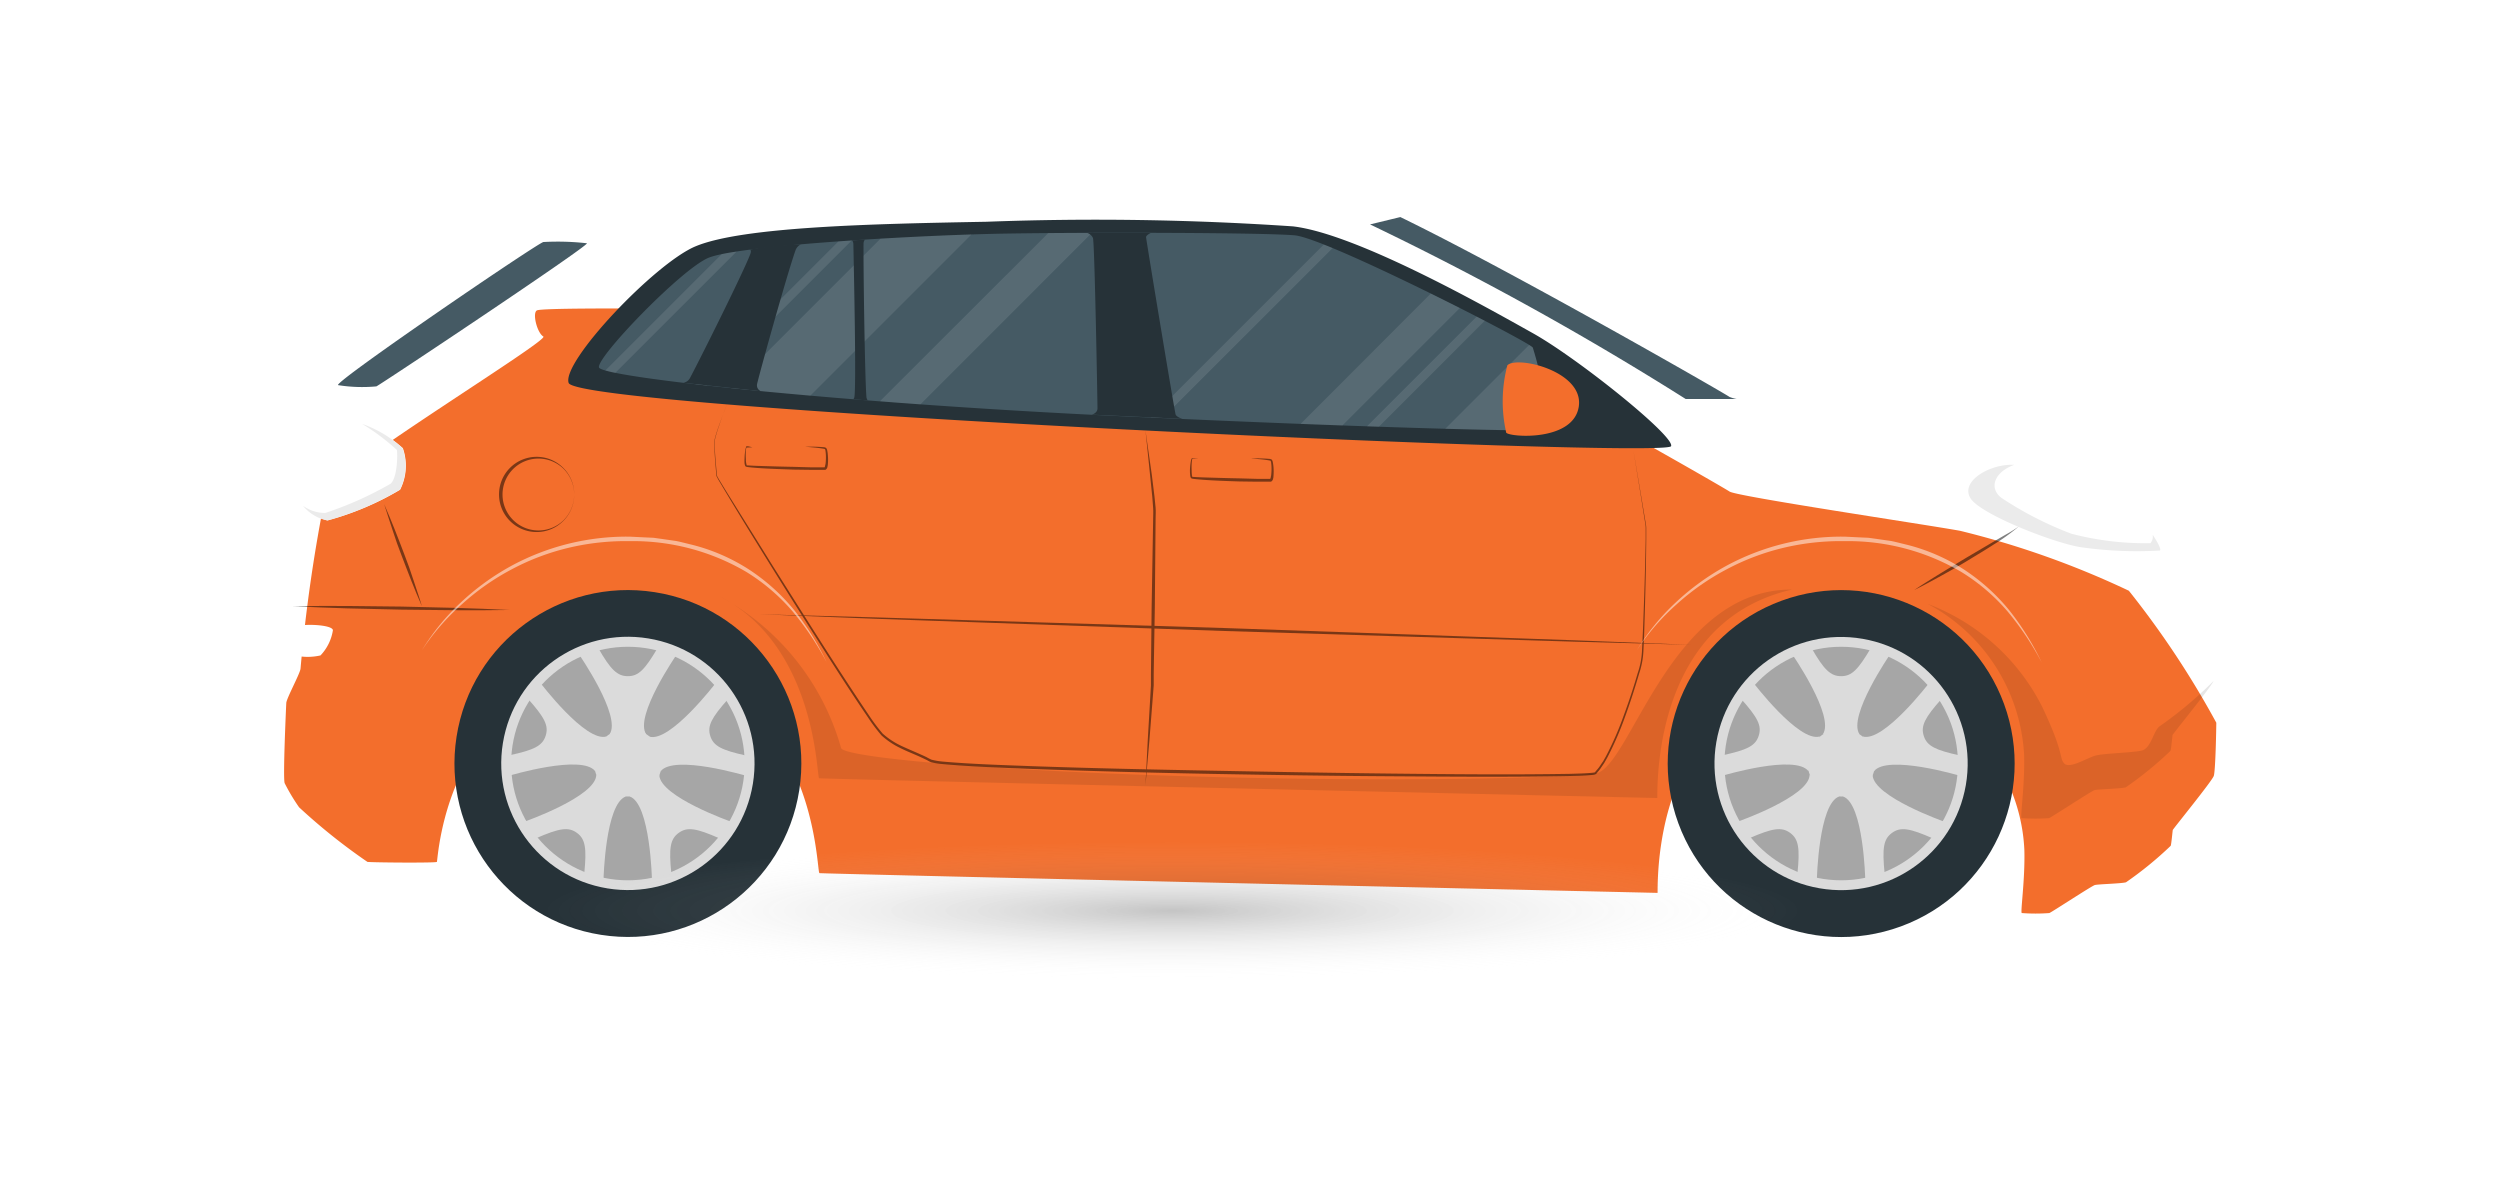 <svg xmlns="http://www.w3.org/2000/svg" xmlns:xlink="http://www.w3.org/1999/xlink" width="79.24" height="37.961" viewBox="0 0 79.24 37.961">
  <defs>
    <filter id="Path_112" x="0" y="-0.001" width="79.24" height="37.961" filterUnits="userSpaceOnUse">
      <feOffset dy="3" input="SourceAlpha"/>
      <feGaussianBlur stdDeviation="3" result="blur"/>
      <feFlood flood-opacity="0.161"/>
      <feComposite operator="in" in2="blur"/>
      <feComposite in="SourceGraphic"/>
    </filter>
    <radialGradient id="radial-gradient" cx="0.5" cy="0.5" r="0.5" gradientUnits="objectBoundingBox">
      <stop offset="0"/>
      <stop offset="1" stop-color="#fff" stop-opacity="0"/>
    </radialGradient>
  </defs>
  <g id="Group_11830" data-name="Group 11830" transform="translate(-24.762 -526.546)">
    <g id="freepik--Car--inject-31" transform="translate(33.762 532.546)">
      <path id="Path_108" data-name="Path 108" d="M103.52,369h13.288s-1.455-6.208-6.644-6.208S103.747,367.611,103.52,369Z" transform="translate(-99.147 -351.089)" fill="#f36e2c"/>
      <path id="Path_109" data-name="Path 109" d="M103.52,369h13.288s-1.455-6.208-6.644-6.208S103.747,367.611,103.52,369Z" transform="translate(-99.147 -351.089)" opacity="0.2"/>
      <path id="Path_110" data-name="Path 110" d="M391.89,374.008h13.288s-1.455-6.208-6.644-6.208S392.117,372.621,391.89,374.008Z" transform="translate(-348.951 -355.429)" fill="#f36e2c"/>
      <path id="Path_111" data-name="Path 111" d="M391.89,374.008h13.288s-1.455-6.208-6.644-6.208S392.117,372.621,391.89,374.008Z" transform="translate(-348.951 -355.429)" opacity="0.2"/>
      <g transform="matrix(1, 0, 0, 1, -9, -6)" filter="url(#Path_112)">
        <path id="Path_112-2" data-name="Path 112" d="M72.159,281.883a50.3,50.3,0,0,0-.814,5.617c-.029.178-.444.936-.451,1.083s-.11,2.393-.051,2.541a6.166,6.166,0,0,0,.457.764,18.815,18.815,0,0,0,2.167,1.731c.21.021,2.16.036,2.2,0s.267-6.034,6.172-6.034,5.846,6.369,5.954,6.39,26.566.626,26.566.626c0-.975.076-6.777,5.874-6.777a5.679,5.679,0,0,1,5.751,5.41c.027.955-.134,2.006-.08,2.006a5.743,5.743,0,0,0,.873,0c.1-.044,1.337-.857,1.439-.887s.814-.044.988-.087a11.447,11.447,0,0,0,1.418-1.157c.021-.044.059-.465.066-.5s1.244-1.549,1.3-1.716.08-1.549.08-1.686a28.587,28.587,0,0,0-2.772-4.183,27.951,27.951,0,0,0-5.35-1.9c-1.1-.2-7.088-1.09-7.306-1.244s-10.454-6.018-12.236-6.456c-1.439-.349-18.1.134-18.975.175s-3.286.479-3.519.479-2.909-.013-3.068.059,0,.713.2.829S72.652,281.1,72.159,281.883Z" transform="translate(-61.82 -269.3)" fill="#f36e2c"/>
      </g>
      <path id="Path_113" data-name="Path 113" d="M83.639,292.276a4.852,4.852,0,0,0,1.214.04c.11-.043,6.671-4.413,6.676-4.536a8.262,8.262,0,0,0-1.38-.04C90,287.747,83.519,292.166,83.639,292.276Z" transform="translate(-81.924 -286.069)" fill="#455a64"/>
      <path id="Path_114" data-name="Path 114" d="M138.22,287.787c.285.84,34.754,2.407,34.942,2.006.14-.3-2.942-2.778-4.384-3.584s-5.562-3.144-7.6-3.384a92.487,92.487,0,0,0-9.723-.146c-3.555.066-7.742.152-9.228.785C140.934,284.017,137.994,287.12,138.22,287.787Z" transform="translate(-129.196 -281.65)" fill="#263238"/>
      <path id="Path_115" data-name="Path 115" d="M145.476,289.884c.087.316,7.7,1.134,16.62,1.549s13.326.48,13.434.436a10.215,10.215,0,0,0-.457-2.617c-.152-.2-6.544-3.468-7.547-3.555s-6.42-.1-9.16-.055-8.44.372-9.411.764C148.1,286.751,145.388,289.569,145.476,289.884Z" transform="translate(-135.491 -284.238)" fill="#455a64"/>
      <g id="Group_1" data-name="Group 1" transform="translate(10.186 1.383)" opacity="0.1">
        <path id="Path_116" data-name="Path 116" d="M184.412,286l-5.109,5.11c-.912-.08-1.755-.16-2.513-.238l4.738-4.738C182.538,286.074,183.545,286.028,184.412,286Z" transform="translate(-172.805 -285.952)" fill="#fff"/>
        <path id="Path_117" data-name="Path 117" d="M349.274,314.383l-.516.516c-.518,0-1.415-.017-2.7-.052l2.659-2.657a.647.647,0,0,1,.114.08A10.953,10.953,0,0,1,349.274,314.383Z" transform="translate(-319.436 -308.639)" fill="#fff"/>
        <path id="Path_118" data-name="Path 118" d="M218.794,285.64l-5.433,5.434c-.436-.031-.864-.062-1.281-.1l5.339-5.332C217.851,285.643,218.316,285.64,218.794,285.64Z" transform="translate(-203.375 -285.64)" fill="#fff"/>
        <path id="Path_119" data-name="Path 119" d="M316.8,300.46l-3.723,3.722-1.324-.049L315.88,300Q316.355,300.237,316.8,300.46Z" transform="translate(-289.715 -298.079)" fill="#fff"/>
        <path id="Path_120" data-name="Path 120" d="M173.328,287.43l-4.6,4.6h0l-.35-.04,4.53-4.53Z" transform="translate(-165.519 -287.191)" fill="#fff"/>
        <path id="Path_121" data-name="Path 121" d="M331.233,305.612l-3.356,3.357-.377-.012,3.477-3.477Z" transform="translate(-303.359 -302.827)" fill="#fff"/>
        <path id="Path_122" data-name="Path 122" d="M282.024,288.52l-5.39,5.388-.374-.015,5.483-5.483C281.833,288.441,281.927,288.48,282.024,288.52Z" transform="translate(-258.971 -288.04)" fill="#fff"/>
        <path id="Path_123" data-name="Path 123" d="M151.152,290.05l-3.846,3.845a3.124,3.124,0,0,1-.316-.075l3.689-3.687C150.815,290.1,150.973,290.077,151.152,290.05Z" transform="translate(-146.99 -289.46)" fill="#fff"/>
      </g>
      <path id="Path_124" data-name="Path 124" d="M167.6,288.518c.036,0,.052.047.021.134-.179.495-1.574,3.3-1.923,3.951a.3.3,0,0,1-.2.134l2.458.267a.2.2,0,0,1-.122-.223c.025-.155.936-3.449,1.224-4.258a.341.341,0,0,1,.165-.173c.048,0-.42.008-.864.053A6.92,6.92,0,0,0,167.6,288.518Z" transform="translate(-152.838 -286.604)" fill="#263238"/>
      <path id="Path_125" data-name="Path 125" d="M205.42,287.247s.045.025.047.115c.016.774.1,4.656.028,4.868-.009.028-.021.045-.036.051l.465.037a.222.222,0,0,1-.043-.116c-.052-.657-.1-4.213-.091-4.871a.221.221,0,0,1,.044-.111Z" transform="translate(-187.419 -285.626)" fill="#263238"/>
      <path id="Path_126" data-name="Path 126" d="M261.425,285.842c.055.173.144,5.239.144,5.4s-.186.2-.186.2l2.881.134s-.187-.052-.219-.14-.936-5.55-.936-5.617.147-.134.147-.134H261.25A.31.31,0,0,1,261.425,285.842Z" transform="translate(-235.783 -284.3)" fill="#263238"/>
      <path id="Path_127" data-name="Path 127" d="M75.549,329.838a2.933,2.933,0,0,0-1.2,1.047,4.649,4.649,0,0,0-.16,1.527,1.5,1.5,0,0,0,.9.625,9.137,9.137,0,0,0,2.3-.974,1.688,1.688,0,0,0,.087-1.316A3.64,3.64,0,0,0,75.549,329.838Z" transform="translate(-73.706 -322.541)" fill="#fff"/>
      <path id="Path_128" data-name="Path 128" d="M78.419,332.986a9.2,9.2,0,0,1-2.3.974,1.331,1.331,0,0,1-.772-.467,1.179,1.179,0,0,0,.71.229,11.089,11.089,0,0,0,2.072-.928c.214-.2.222-.936.194-1.07a6.978,6.978,0,0,0-1.1-.824,3.671,3.671,0,0,1,1.281.769A1.691,1.691,0,0,1,78.419,332.986Z" transform="translate(-74.745 -323.464)" fill="#ebebeb"/>
      <path id="Path_129" data-name="Path 129" d="M73.022,378.6a1.387,1.387,0,0,0-.029.9,1.819,1.819,0,0,0,.814,0,1.489,1.489,0,0,0,.393-.8C74.178,378.511,73.138,378.487,73.022,378.6Z" transform="translate(-72.648 -364.726)" fill="#fff"/>
      <path id="Path_130" data-name="Path 130" d="M470.06,341.651c.313.507,2.617,1.407,3.477,1.549a12.5,12.5,0,0,0,2.53.108c.11-.1-.8-1.352-1.265-1.657a11.441,11.441,0,0,0-3.523-1.058C470.565,340.627,469.744,341.138,470.06,341.651Z" transform="translate(-416.606 -331.86)" fill="#fff"/>
      <path id="Path_131" data-name="Path 131" d="M476.088,343.3a12.5,12.5,0,0,1-2.53-.108c-.861-.142-3.166-1.042-3.477-1.55s.512-1.023,1.221-1.057a1.418,1.418,0,0,1,.166,0c-.661.243-.8.76-.393,1.054a11.122,11.122,0,0,0,2.205,1.129,9.269,9.269,0,0,0,2.506.3.322.322,0,0,0,.071-.267C476.03,343.06,476.13,343.263,476.088,343.3Z" transform="translate(-416.626 -331.851)" fill="#ebebeb"/>
      <g id="Group_2" data-name="Group 2" transform="translate(0.283 6.813)" opacity="0.5">
        <path id="Path_132" data-name="Path 132" d="M124.2,339.9a1.173,1.173,0,0,1-.336.831,1.192,1.192,0,1,1,0-1.661A1.173,1.173,0,0,1,124.2,339.9Zm0,0a1.164,1.164,0,0,0-.346-.82,1.139,1.139,0,1,0,.007,1.64A1.164,1.164,0,0,0,124.2,339.9Z" transform="translate(-115.283 -337.042)"/>
        <path id="Path_133" data-name="Path 133" d="M95.767,353.164c-.119-.267-.227-.535-.333-.8s-.206-.535-.309-.8-.2-.535-.288-.813-.183-.546-.267-.822c.119.267.227.535.334.8s.206.535.309.8.2.535.288.813S95.687,352.882,95.767,353.164Z" transform="translate(-91.677 -346.762)"/>
        <path id="Path_134" data-name="Path 134" d="M72.94,374.052c.572-.011,1.145-.009,1.717-.008l1.717.019,1.716.041c.572.017,1.145.037,1.716.067-.572.011-1.145.011-1.717.008l-1.717-.019-1.716-.04C74.083,374.1,73.511,374.083,72.94,374.052Z" transform="translate(-72.94 -367.65)"/>
        <path id="Path_135" data-name="Path 135" d="M275,332.47l.2,1.395.086.7c.012.116.025.233.035.352s0,.234,0,.352l-.025,2.818-.024,1.41-.011.7v.352l-.027.352-.11,1.4L275,343.71l.071-1.406.082-1.406.02-.35v-.353l.007-.7.015-1.407.048-2.809c0-.116.009-.235,0-.35s-.016-.233-.027-.35l-.071-.7Z" transform="translate(-247.976 -331.637)"/>
        <path id="Path_136" data-name="Path 136" d="M201.97,327.712l.238,1.4.118.7.029.175a1,1,0,0,1,.021.178v.356c-.008.948-.032,1.9-.062,2.843-.007.237-.017.473-.029.711a2.614,2.614,0,0,1-.134.7c-.134.456-.278.907-.441,1.353a10.259,10.259,0,0,1-.567,1.307l-.088.156c-.031.051-.066.1-.1.15a1.132,1.132,0,0,1-.108.144l-.058.071a.239.239,0,0,1-.1.031c-.239.025-.475.028-.713.036-1.9.039-3.793.021-5.688.009s-3.793-.041-5.688-.076-3.792-.087-5.687-.156c-.947-.039-1.894-.07-2.841-.155a2.187,2.187,0,0,1-.36-.057c-.067-.025-.107-.056-.163-.082s-.106-.051-.159-.075c-.214-.1-.436-.183-.65-.29a2.508,2.508,0,0,1-.6-.4,5.437,5.437,0,0,1-.431-.574c-.535-.784-1.045-1.583-1.554-2.382s-1.014-1.6-1.515-2.407-1-1.613-1.485-2.426l-.182-.306c-.015-.024-.028-.053-.043-.08l-.021-.04a.16.16,0,0,1-.007-.044l-.017-.177c-.02-.237-.039-.473-.047-.71v-.178a1.106,1.106,0,0,1,.039-.175c.033-.114.071-.226.111-.337.079-.223.165-.445.253-.669q-.134.33-.247.669c-.039.112-.076.225-.107.338a1,1,0,0,0-.037.172v.178c.011.237.031.472.053.707l.017.178a.242.242,0,0,0,.008.043l.02.037c.015.025.027.049.043.075l.183.3c.495.8,1,1.6,1.5,2.407,1.012,1.6,2.019,3.21,3.076,4.777a5.82,5.82,0,0,0,.423.562,2.467,2.467,0,0,0,.583.385c.211.1.432.19.649.288.055.024.11.05.163.076a1.5,1.5,0,0,0,.154.078,2.264,2.264,0,0,0,.356.06c.936.082,1.891.11,2.838.146,1.894.066,3.789.106,5.684.142s3.792.071,5.687.092,3.792.04,5.687.008c.235-.008.475-.011.706-.035a.578.578,0,0,0,.067-.012l.055-.067a1.091,1.091,0,0,0,.106-.134c.032-.049.066-.1.1-.147l.087-.154a10,10,0,0,0,.567-1.3q.247-.669.444-1.348a2.517,2.517,0,0,0,.134-.69l.033-.709c.037-.947.068-1.9.084-2.842v-.356a.976.976,0,0,0-.019-.175l-.028-.175-.112-.7Z" transform="translate(-159.479 -326.24)"/>
        <path id="Path_137" data-name="Path 137" d="M460.492,355.28a6.383,6.383,0,0,1-.786.564c-.267.174-.548.34-.823.508s-.556.325-.839.481-.566.31-.855.453c.267-.179.542-.349.816-.519l.826-.5.833-.491.417-.243a4.02,4.02,0,0,0,.409-.254Z" transform="translate(-405.8 -351.396)"/>
        <path id="Path_138" data-name="Path 138" d="M183.48,376.01l3.694.1,3.693.112,7.385.226,7.384.258,3.693.13,3.691.144-3.693-.1-3.693-.112-7.386-.226-7.384-.258-3.693-.13Z" transform="translate(-168.696 -369.354)"/>
        <path id="Path_139" data-name="Path 139" d="M180.2,336.222l-.144.007h-.035c-.008,0-.009.007-.015.017a.556.556,0,0,0-.013.068,2.046,2.046,0,0,0,0,.286.474.474,0,0,0,.012.134.34.34,0,0,0,.016.062h.039c.092.008.19.011.285.015.384.012.769.024,1.153.031l.576.016h.412a.173.173,0,0,0,.015-.036.415.415,0,0,1,.015-.066,1.633,1.633,0,0,0,.012-.281,1.22,1.22,0,0,0-.013-.14.177.177,0,0,0-.015-.053.156.156,0,0,0-.053-.015c-.187-.033-.381-.044-.572-.063a5.239,5.239,0,0,1,.579.015.157.157,0,0,1,.082.025.167.167,0,0,1,.035.08,1.1,1.1,0,0,1,.02.147,1.656,1.656,0,0,1,0,.294.505.505,0,0,1-.013.076.134.134,0,0,1-.052.088.044.044,0,0,1-.028.009h-.423l-.578-.008c-.384-.015-.769-.025-1.154-.053-.1-.008-.191-.015-.289-.028a.242.242,0,0,1-.044-.009.114.114,0,0,1-.024-.009.067.067,0,0,1-.017-.025.307.307,0,0,1-.019-.079,1.352,1.352,0,0,1,0-.147,1.92,1.92,0,0,1,.028-.29.469.469,0,0,1,.02-.071L180,336.2c0-.007.02-.012.024-.011h.035Z" transform="translate(-165.634 -334.858)"/>
        <path id="Path_140" data-name="Path 140" d="M285.8,338.98l-.144.008h-.036c-.008,0-.009.007-.015.017a.378.378,0,0,0-.012.07,1.842,1.842,0,0,0-.007.285,1.22,1.22,0,0,0,.008.148.2.2,0,0,0,.016.061h.039c.094.009.19.011.286.015.384.012.768.024,1.153.031l.576.016h.411a.218.218,0,0,0,.016-.036.472.472,0,0,1,.013-.066,1.63,1.63,0,0,0,.012-.281,1.163,1.163,0,0,0-.012-.134.216.216,0,0,0-.016-.053c0-.007-.032-.012-.053-.016-.187-.033-.381-.044-.572-.063a5.623,5.623,0,0,1,.58.015.162.162,0,0,1,.082.025.178.178,0,0,1,.033.08,1.434,1.434,0,0,1,.021.147,1.817,1.817,0,0,1,0,.3.264.264,0,0,1-.012.076.134.134,0,0,1-.053.087.043.043,0,0,1-.028.009h-.423l-.578-.008c-.385-.013-.77-.025-1.154-.054-.1-.008-.193-.015-.29-.028a.152.152,0,0,1-.043-.009l-.024-.008a.109.109,0,0,1-.019-.025.267.267,0,0,1-.017-.079,1.386,1.386,0,0,1-.007-.147,1.913,1.913,0,0,1,.029-.29.356.356,0,0,1,.019-.072.067.067,0,0,1,.011-.019.025.025,0,0,1,.023-.009h.036Z" transform="translate(-257.098 -337.266)"/>
      </g>
      <circle id="Ellipse_1" data-name="Ellipse 1" cx="5.497" cy="5.497" r="5.497" transform="translate(4.623 22.784) rotate(-81.13)" fill="#263238"/>
      <circle id="Ellipse_2" data-name="Ellipse 2" cx="4.014" cy="4.014" r="4.014" transform="translate(6.294 21.513) rotate(-80.74)" fill="#dbdbdb"/>
      <circle id="Ellipse_3" data-name="Ellipse 3" cx="3.701" cy="3.701" r="3.701" transform="translate(7.201 14.5)" fill="#a6a6a6"/>
      <path id="Path_141" data-name="Path 141" d="M142.846,386.666h-1.161c.392-.567-.975-2.541-.975-2.541l.611-.2c.4.7.61.9.944.9s.535-.2.947-.9l.61.2S142.454,386.1,142.846,386.666Z" transform="translate(-131.364 -369.393)" fill="#dbdbdb"/>
      <path id="Path_142" data-name="Path 142" d="M127.319,393.9l-.358,1.1c-.419-.547-2.72.142-2.72.142v-.645c.79-.171,1.047-.3,1.15-.619s-.028-.575-.566-1.178l.384-.518S126.659,394.1,127.319,393.9Z" transform="translate(-117.096 -376.557)" fill="#dbdbdb"/>
      <path id="Path_143" data-name="Path 143" d="M130.054,414.1l.936.683c-.651.227-.707,2.631-.707,2.631l-.61-.194c.08-.8.036-1.089-.234-1.285s-.555-.151-1.3.174l-.373-.524S130.04,414.789,130.054,414.1Z" transform="translate(-120.154 -395.537)" fill="#dbdbdb"/>
      <path id="Path_144" data-name="Path 144" d="M152.78,414.783l.936-.683c.016.689,2.284,1.485,2.284,1.485l-.374.526c-.74-.326-1.024-.372-1.295-.175s-.314.481-.234,1.285l-.614.194S153.431,415.011,152.78,414.783Z" transform="translate(-141.819 -395.537)" fill="#dbdbdb"/>
      <path id="Path_145" data-name="Path 145" d="M157.768,395.005l-.358-1.1c.659.2,2.117-1.713,2.117-1.713l.384.518c-.535.6-.669.86-.567,1.178s.361.448,1.152.621v.643S158.187,394.457,157.768,395.005Z" transform="translate(-145.83 -376.557)" fill="#dbdbdb"/>
      <circle id="Ellipse_4" data-name="Ellipse 4" cx="1.074" cy="1.074" r="1.074" transform="translate(9.675 19.067) rotate(-81.11)" fill="#dbdbdb"/>
      <circle id="Ellipse_5" data-name="Ellipse 5" cx="5.497" cy="5.497" r="5.497" transform="translate(42.305 14.933) rotate(-20.13)" fill="#263238"/>
      <circle id="Ellipse_6" data-name="Ellipse 6" cx="4.014" cy="4.014" r="4.014" transform="matrix(0.17, -0.985, 0.985, 0.17, 44.719, 21.473)" fill="#dbdbdb"/>
      <circle id="Ellipse_7" data-name="Ellipse 7" cx="3.701" cy="3.701" r="3.701" transform="translate(45.657 14.5)" fill="#a6a6a6"/>
      <path id="Path_146" data-name="Path 146" d="M430.387,386.666h-1.162c.392-.567-.975-2.541-.975-2.541l.611-.2c.4.7.61.9.944.9s.535-.2.947-.9l.61.2S430,386.1,430.387,386.666Z" transform="translate(-380.448 -369.393)" fill="#dbdbdb"/>
      <path id="Path_147" data-name="Path 147" d="M414.825,393.9l-.358,1.1c-.419-.547-2.72.142-2.72.142l-.007-.645c.79-.171,1.047-.3,1.15-.619s-.028-.575-.566-1.178l.384-.518S414.166,394.1,414.825,393.9Z" transform="translate(-366.146 -376.557)" fill="#dbdbdb"/>
      <path id="Path_148" data-name="Path 148" d="M417.587,414.1l.936.683c-.65.227-.706,2.631-.706,2.631l-.615-.194c.082-.8.037-1.089-.233-1.285s-.556-.151-1.3.174l-.373-.524S417.572,414.789,417.587,414.1Z" transform="translate(-369.23 -395.537)" fill="#dbdbdb"/>
      <path id="Path_149" data-name="Path 149" d="M440.33,414.783l.936-.683c.016.689,2.284,1.485,2.284,1.485l-.374.526c-.74-.326-1.024-.372-1.295-.175s-.314.481-.234,1.285l-.614.194S440.981,415.011,440.33,414.783Z" transform="translate(-390.912 -395.537)" fill="#dbdbdb"/>
      <path id="Path_150" data-name="Path 150" d="M445.353,395.005,445,393.9c.659.2,2.117-1.713,2.117-1.713l.384.518c-.535.6-.669.86-.567,1.178s.361.448,1.151.621v.643S445.77,394.457,445.353,395.005Z" transform="translate(-394.958 -376.557)" fill="#dbdbdb"/>
      <path id="Path_151" data-name="Path 151" d="M434.06,404.27a1.07,1.07,0,1,1-1.07-1.07A1.07,1.07,0,0,1,434.06,404.27Z" transform="translate(-383.627 -386.094)" fill="#dbdbdb"/>
      <path id="Path_152" data-name="Path 152" d="M359.821,316.418a4.483,4.483,0,0,0-.036,2.14c.146.147,2.14.277,2.3-.836S360.134,316.109,359.821,316.418Z" transform="translate(-321.043 -310.841)" fill="#f36e2c"/>
      <path id="Path_153" data-name="Path 153" d="M339.817,287.647H338.2a98.532,98.532,0,0,0-10.005-5.534l.96-.233c3.5,1.7,10.259,5.574,10.432,5.7A1.071,1.071,0,0,0,339.817,287.647Z" transform="translate(-293.77 -281)" fill="#455a64"/>
      <g id="Group_3" data-name="Group 3" transform="translate(4.373 0.5)" opacity="0.5">
        <path id="Path_154" data-name="Path 154" d="M103.52,361.217a7.127,7.127,0,0,1,1.232-1.514,7.8,7.8,0,0,1,1.583-1.151,7.683,7.683,0,0,1,3.779-.936l.492.024.245.011c.082.009.163.023.245.033l.487.07c.16.033.32.076.479.114a6.054,6.054,0,0,1,1.8.773,6.316,6.316,0,0,1,1.459,1.305,8.675,8.675,0,0,1,1.031,1.658,9.236,9.236,0,0,0-1.081-1.617,6.22,6.22,0,0,0-1.463-1.25,7.084,7.084,0,0,0-3.7-.979,7.878,7.878,0,0,0-1.922.207,7.563,7.563,0,0,0-1.809.681,7.681,7.681,0,0,0-1.588,1.111A7.336,7.336,0,0,0,103.52,361.217Z" transform="translate(-103.52 -347.106)" fill="#fff"/>
        <path id="Path_155" data-name="Path 155" d="M391.45,361.217a7.126,7.126,0,0,1,1.232-1.514,7.8,7.8,0,0,1,1.583-1.151,7.683,7.683,0,0,1,3.78-.936l.492.024.245.011c.082.009.163.023.245.033l.487.07c.16.033.32.076.479.114a6.054,6.054,0,0,1,1.8.773,6.316,6.316,0,0,1,1.459,1.305,8.675,8.675,0,0,1,1.031,1.658,9.234,9.234,0,0,0-1.081-1.617,6.22,6.22,0,0,0-1.463-1.25,7.084,7.084,0,0,0-3.7-.979,7.878,7.878,0,0,0-1.922.207,7.563,7.563,0,0,0-1.81.681,7.684,7.684,0,0,0-1.586,1.106A7.334,7.334,0,0,0,391.45,361.217Z" transform="translate(-352.942 -347.106)" fill="#fff"/>
        <path id="Path_156" data-name="Path 156" d="M109.47,284.026c.856-.669,1.725-1.327,2.6-1.973s1.759-1.281,2.675-1.884c.115-.074.231-.146.35-.215.059-.035.119-.068.182-.1a1.113,1.113,0,0,1,.2-.076c.267-.076.527-.143.792-.21.535-.134,1.058-.255,1.593-.358a9.268,9.268,0,0,1,1.629-.167c.544-.012,1.089-.011,1.632.015-.543,0-1.087.015-1.629.049a9.4,9.4,0,0,0-1.6.2c-.535.119-1.059.242-1.585.377-.267.067-.527.134-.785.214a.938.938,0,0,0-.181.07c-.058.029-.116.062-.174.1-.116.068-.23.142-.344.214-.911.59-1.792,1.229-2.675,1.855Z" transform="translate(-108.674 -279.035)" fill="#fff"/>
      </g>
      <path id="Path_157" data-name="Path 157" d="M207.891,370.16c-4.21.963-4.272,5.732-4.272,6.607,0,0-26.456-.6-26.566-.626-.088-.019-.062-4.194-3.183-5.784a7.9,7.9,0,0,1,3.878,4.825c.074.267,3.927.669,10.512.881s12.3.078,13.4-.075S204.02,370.138,207.891,370.16Z" transform="translate(-160.089 -357.473)" opacity="0.1"/>
      <path id="Path_158" data-name="Path 158" d="M469.389,375.986c-.058.168-1.295,1.68-1.3,1.716s-.043.457-.066.5a11.542,11.542,0,0,1-1.418,1.156c-.174.044-.887.057-.988.087s-1.337.843-1.44.887a5.73,5.73,0,0,1-.872,0c-.052,0,.108-1.051.08-2.006a5.774,5.774,0,0,0-3.064-4.788,6.723,6.723,0,0,1,3.624,3.239c.73,1.527.543,1.64.713,1.823s.738-.187,1-.253,1.113-.087,1.44-.152.38-.655.6-.786A12.414,12.414,0,0,0,469.389,375.986Z" transform="translate(-408.229 -360.401)" opacity="0.1"/>
    </g>
    <ellipse id="Ellipse_32" data-name="Ellipse 32" cx="19.992" cy="2.181" rx="19.992" ry="2.181" transform="translate(41.932 553.232)" opacity="0.23" fill="url(#radial-gradient)"/>
  </g>
</svg>
